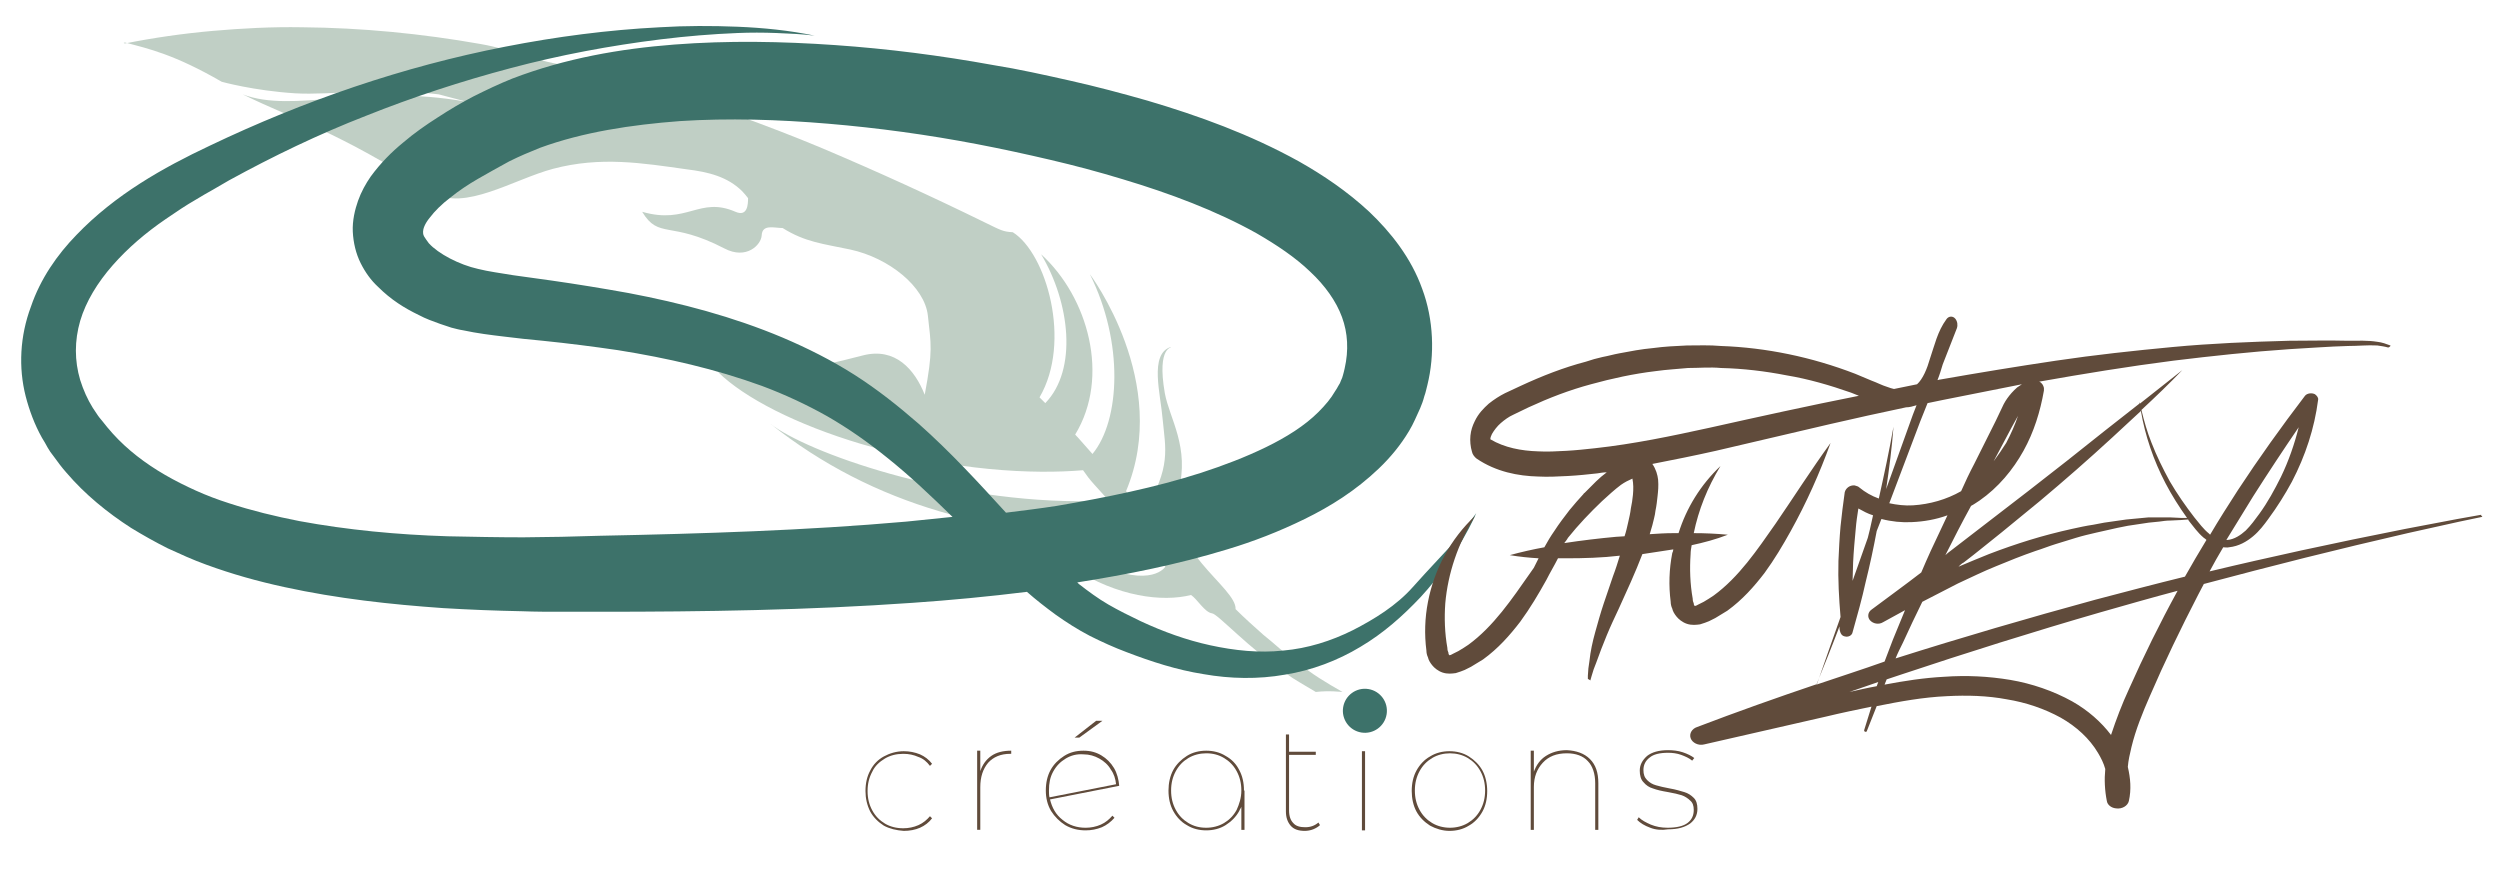 <?xml version="1.0" encoding="utf-8"?>
<!-- Generator: Adobe Illustrator 26.0.1, SVG Export Plug-In . SVG Version: 6.00 Build 0)  -->
<svg version="1.1" id="Calque_1" xmlns="http://www.w3.org/2000/svg" xmlns:xlink="http://www.w3.org/1999/xlink" x="0px" y="0px"
	 viewBox="0 0 476.9 166.9" style="enable-background:new 0 0 476.9 166.9;" xml:space="preserve">
<style type="text/css">
	.st0{fill:#C0CFC5;}
	.st1{fill:#3D726A;}
	.st2{fill:#604B3B;}
</style>
<path class="st0" d="M23.5,8.2c0.1,0,0.2,0,0.3,0.1c5.5-1.1,11.1-1.9,16.7-2.4c5.7-0.5,11.4-0.8,17.1-0.7C69,5.3,80.4,6.4,91.7,8.4
	c6.8,1.2,9.3,3.2,18.8,4.5c0.5,0.1,8.1,1.4,9.3,1.5c0,0-7.8,4.5-23.5,4.5c0,0,1.8,1.6,13.1,0.6c10.9-1,14.9-3,14.9-3
	c10.8,3.4,22.1,7.4,32.6,11.8c10.4,4.4,20.7,9.1,30.9,14.1c3.1,1.5,3.5,1.8,5.4,1.9c6.4,4,11.3,20.9,5.1,31.5c0,0,0,0,1.1,1.1
	c6.2-6.4,4.7-19.2-0.8-28.4c9,8.2,13.2,23.4,6.5,34.4c0,0,0.6,0.6,3.3,3.7c5.3-6.4,6-21.3-0.5-34.3c0,0,15.6,20.7,6.9,41.4
	c0,0,1.7,1.9,3.4,3.9c5.3-8.4,4.1-12.1,3.6-17.5c-0.4-5-2.6-12.5,1.5-13.9c0.5,0.2-2.7-0.4-1.1,8.8c0.9,4.9,4.8,10.3,2.6,18.7
	c-2.8,11,11.1,18.3,10.9,22.5c1.7,1.7,3.5,3.3,5.3,4.9c1.1,0.9,2.2,1.8,3.2,2.7c1.1,0.9,2.3,1.7,3.4,2.6c2.5,2.1,5.5,3.9,8.5,5.6
	c-0.2,0-2.5-0.3-5.1,0c-2.2-1.3-4.6-2.7-5.2-3.2c-7.7-5.2-13.5-11.7-14.6-11.8c-1.4-0.2-2.8-2.7-4-3.5c-5.5,1.4-14.1,0.3-22.4-5.1
	c-9.6-6.2-20.9-3.6-19.9-4c6.4-1.9,17-0.2,24.4,3.2c10.5,4.7,13,0.5,13,0.5c-0.5-0.5-4.7-5.4-4.7-5.4c-27.8-0.3-50.8-6.1-70.7-21.9
	c6.8,5.4,34.1,15.3,61.3,14.8c1.9,0,3.1-0.3,3.1-0.3s-1.2-1.4-2.5-2.8c-1-1.1-1.5-1.8-2.2-2.8c-9.4,0.8-24.6,0.2-42.3-5
	C151.9,81,142,75.9,137,71c10.5,1.1,19-1,27.6-3.2c6.2-1.6,9.9,2.7,11.8,7.5c1.6-8.5,1.2-9.6,0.6-15.1c-0.6-5.5-7.4-11-14.8-12.6
	c-5.2-1.1-8.6-1.4-12.9-4.1c-1.6,0-3.9-0.8-4,1.4c-0.1,1.8-2.9,4.7-7.1,2.5c-10.4-5.4-12.5-1.7-15.7-7c8.6,2.5,10.9-3,17.8,0
	c2.3,1,2.4-1.4,2.4-2.6c-0.4-0.5-0.7-0.9-1.1-1.3c-2.8-2.8-6.5-3.7-10.6-4.2c-8.5-1.2-16.4-2.5-25.5-0.1c-7.5,2-17,8.2-22.9,4.5
	C63.6,24.6,56.9,23.2,46.3,18c9.7,3.7,23.1-2.1,42.6,1.4c0,0,4,1-5.2-1.4c-11.4-1.4-20.4,0.2-27.4-0.2c-7.9-0.5-14-2.2-14-2.2
	c-9-5.2-13.9-6.3-18.5-7.5c-0.1,0-0.2,0-0.2,0c0.1,0,0.1,0,0.2,0C23.7,8.2,23.6,8.2,23.5,8.2z"/>
<g>
	<path class="st1" d="M269.5,112c-3.1,3.5-7.3,6.1-11.4,8.2c-4.2,2.1-8.7,3.5-13.3,3.9c-4.6,0.5-9.3,0-13.9-1c-4.6-1-9-2.6-13.3-4.6
		c-2.1-1-4.3-2.1-6.2-3.2s-3.8-2.5-5.6-3.9c-0.1-0.1-0.2-0.2-0.3-0.3c9.5-1.5,19.1-3.4,28.6-6.3c5-1.5,9.9-3.4,14.8-5.8
		c4.9-2.4,9.7-5.4,14.1-9.6c2.2-2.1,4.2-4.5,5.8-7.2c0.4-0.7,0.8-1.4,1.1-2.1l0.5-1.1l0.5-1.1c0.3-0.7,0.6-1.5,0.8-2.3
		c0.3-0.8,0.4-1.5,0.6-2.2c1.4-5.7,1.2-12.4-1-18.3c-2.1-5.9-6-10.8-10.1-14.7c-4.2-3.9-8.8-7-13.4-9.6c-9.4-5.2-19.1-8.7-28.9-11.6
		c-4.9-1.4-9.8-2.7-14.7-3.8s-9.8-2.2-14.8-3c-9.9-1.8-20-3.1-30.1-3.8c-10.1-0.7-20.3-0.9-30.7-0.1c-10.3,0.8-20.7,2.6-30.9,6.5
		c-2.5,1-5,2.2-7.4,3.4c-2.3,1.2-4.5,2.5-6.8,4c-2.2,1.4-4.5,3-6.6,4.8c-2.2,1.8-4.3,3.9-6.2,6.5c-0.9,1.3-1.8,2.9-2.4,4.6
		c-0.6,1.7-1.1,3.8-1,5.9c0.1,2.1,0.6,4.2,1.5,6s2,3.3,3.3,4.5c2.5,2.5,5.1,4.1,7.8,5.4c1.3,0.7,2.7,1.2,4.1,1.7
		c0.7,0.2,1.4,0.5,2.1,0.7c0.8,0.2,1.5,0.4,2.2,0.5c2.8,0.6,5.3,0.9,7.8,1.2c2.5,0.3,5,0.6,7.4,0.8c4.9,0.5,9.6,1.1,14.4,1.8
		c9.4,1.5,18.6,3.6,27.4,6.8c4.3,1.6,8.6,3.6,12.5,5.8c4,2.3,7.7,4.9,11.3,7.8c4.4,3.5,8.5,7.4,12.6,11.4c-2.9,0.3-5.9,0.6-8.8,0.9
		c-19.3,1.7-38.8,2.3-58.4,2.7l-7.4,0.2c-2.4,0-4.8,0.1-7.3,0.1c-4.8,0-9.6-0.1-14.4-0.2c-9.6-0.3-19.1-1.2-28.3-2.9
		c-4.6-0.9-9.1-2-13.4-3.4c-2.2-0.7-4.3-1.5-6.3-2.4s-4-1.9-5.9-3c-3.8-2.2-7.2-4.8-10-7.9c-0.7-0.8-1.4-1.6-2-2.4L19,79.7l-0.3-0.4
		L18.5,79c-0.3-0.4-0.5-0.8-0.8-1.2c-1-1.6-1.8-3.4-2.4-5.3c-1.1-3.7-1.1-7.5,0-11.3c1.1-3.7,3.3-7.3,6.2-10.6
		c2.9-3.3,6.3-6.2,10.1-8.8c1.9-1.3,3.8-2.6,5.9-3.8c1-0.6,2-1.2,3.1-1.8l3.1-1.8c8.4-4.6,17.1-8.8,26.1-12.3
		c9-3.6,18.2-6.6,27.6-9.1s19-4.3,28.7-5.5c4.9-0.6,9.7-1,14.6-1.2c2.4-0.1,4.9-0.1,7.4,0s4.9,0.2,7.3,0.5c-4.8-1-9.8-1.5-14.7-1.7
		s-9.9-0.2-14.8,0.1C116,5.7,106.1,7,96.4,8.9C76.9,12.7,58,19.2,40,27.8c-8.9,4.2-18,9.3-25.4,17c-3.7,3.8-6.9,8.4-8.7,13.7
		c-2.1,5.6-2.4,11.6-1,17.1C5.6,78.3,6.6,81,8,83.5c0.4,0.6,0.7,1.2,1.1,1.9l0.5,0.8l0.6,0.8c0.8,1.1,1.6,2.2,2.5,3.2
		c3.5,4.1,7.8,7.6,12.3,10.5c2.3,1.4,4.6,2.7,7,3.9c2.4,1.1,4.8,2.2,7.3,3.1c4.9,1.8,9.9,3.2,15,4.3c10.1,2.2,20.2,3.3,30.2,4
		c5,0.3,10,0.5,15.1,0.6c2.5,0.1,5,0.1,7.5,0.1h7.4c19.7,0,39.6-0.3,59.5-1.7c7.3-0.5,14.6-1.2,21.9-2.1c1.7,1.5,3.5,2.9,5.4,4.3
		c2.1,1.5,4.3,2.9,6.6,4.1c2.4,1.2,4.6,2.2,7,3.1c4.7,1.8,9.6,3.4,14.7,4.2c5.1,0.9,10.4,1,15.5,0.1c5.1-0.8,10.1-2.7,14.4-5.3
		c4.4-2.6,8.1-5.9,11.5-9.5c7.2-7.8,10.6-16,10.6-16C276.8,104.6,276.4,104.3,269.5,112z M191.9,97.8c-5.2-5.7-10.6-11.6-16.7-17
		c-3.8-3.3-7.8-6.5-12.2-9.3s-9-5.1-13.7-7.1c-9.5-4-19.4-6.6-29.4-8.5c-5-0.9-9.9-1.7-14.8-2.4l-7.2-1c-2.4-0.4-4.7-0.7-6.7-1.2
		c-3.6-0.8-7.6-2.9-9.4-4.9c-0.4-0.5-0.7-1-0.9-1.3c-0.2-0.4-0.2-0.6-0.2-0.9c0-0.5,0.3-1.5,1.3-2.7c0.9-1.2,2.3-2.6,3.9-3.8
		c1.6-1.3,3.4-2.5,5.3-3.6s3.9-2.2,5.9-3.3c2-1,3.9-1.8,5.9-2.6c8.2-3,17.4-4.4,26.7-5.1c9.3-0.6,18.8-0.3,28.3,0.5s19,2.1,28.4,3.9
		c4.7,0.9,9.3,1.9,14,3s9.2,2.3,13.8,3.7c9,2.7,17.8,6,25.5,10.3c3.8,2.2,7.4,4.6,10.2,7.3c2.9,2.7,5,5.7,6.1,8.7
		c1.1,3,1.3,6.3,0.5,9.8c-0.1,0.4-0.2,0.9-0.3,1.2c-0.1,0.4-0.2,0.7-0.4,1.1l-0.2,0.5l-0.3,0.5c-0.2,0.4-0.4,0.7-0.6,1
		c-0.8,1.4-1.9,2.7-3.2,4c-2.6,2.6-6.1,4.8-10,6.7c-3.9,1.9-8.1,3.5-12.4,4.9c-8.7,2.8-18.1,4.7-27.5,6.3
		C198.4,97,195.1,97.4,191.9,97.8z"/>
	<ellipse transform="matrix(0.16 -0.987 0.987 0.16 84.849 371.007)" class="st1" cx="260.5" cy="135.6" rx="4.2" ry="4.2"/>
</g>
<g id="signature_2_">
	<path class="st2" d="M473.3,98.2l-4.5,0.8l-10,1.9l-9.9,2L439,105c-5.9,1.3-11.7,2.6-17.5,4c0.8-1.5,1.7-3.1,2.6-4.6
		c0.4,0,0.7,0.1,1.1,0c1.9-0.2,3.4-1.1,4.6-2.1s2.1-2.2,2.9-3.3c1.7-2.3,3.2-4.7,4.5-7.1c2.6-5,4.3-10.2,5-15.6
		c0.1-0.4-0.2-0.8-0.6-1.1c-0.6-0.3-1.5-0.2-1.9,0.3l0,0c-4.5,5.9-8.8,11.9-12.8,18c-1.8,2.8-3.6,5.6-5.3,8.5
		c-0.1-0.1-0.1-0.1-0.2-0.2c-1.1-0.9-1.9-2-2.8-3.1c-1.7-2.2-3.3-4.5-4.7-6.9c-1.3-2.4-2.5-4.8-3.5-7.4c-0.8-2-1.4-4.1-1.9-6.2
		c2.7-2.5,5.3-5,7.8-7.6l-8.1,6.4c0-0.1,0-0.2-0.1-0.2c0,0.1,0,0.2,0,0.2l-6.5,5.1l-7.3,5.8c-2.4,1.9-4.9,3.8-7.3,5.7l-7.4,5.7
		l-7.4,5.7c-0.4,0.3-0.8,0.6-1.1,0.9c1.6-3.2,3.2-6.3,4.9-9.4c0.6-0.3,1.1-0.7,1.6-1c3.6-2.5,6.4-5.9,8.4-9.5s3.2-7.5,3.9-11.5l0,0
		c0-0.1,0-0.3,0-0.5c-0.1-0.5-0.4-1-0.9-1.2c8.5-1.5,17-2.9,25.6-4c7.4-0.9,14.8-1.7,22.2-2.2c3.7-0.2,7.4-0.5,11.1-0.6
		c1.9,0,3.7-0.2,5.6-0.1c0.7,0.1,1.4,0.2,2.1,0.4l0,0c0,0,0.1-0.1,0.2-0.1c0.1-0.1,0.1-0.1,0.2-0.2l0,0c0,0,0,0,0-0.1
		c-0.8-0.3-1.6-0.6-2.5-0.7c-1.9-0.3-3.7-0.2-5.6-0.2c-3.7-0.1-7.5,0-11.2,0c-7.4,0.2-14.9,0.5-22.3,1.2s-14.8,1.5-22.2,2.6
		c-7.4,1.1-14.7,2.3-22.1,3.6c-0.2,0-0.3,0.1-0.5,0.1c0.4-1,0.7-2,1-3l0,0l2.7-6.9c0.2-0.6,0.1-1.3-0.3-1.8
		c-0.5-0.6-1.3-0.5-1.7,0.1l0,0c-1.7,2.3-2.3,5.1-3.1,7.4c-0.6,2.1-1.4,4-2.5,5c-1.5,0.3-2.9,0.6-4.4,0.9c-0.4-0.1-0.8-0.2-1.3-0.4
		c-1-0.3-1.9-0.8-3-1.2l-3.1-1.3c-8.3-3.2-17-5-25.6-5.3c-2.2-0.2-4.3-0.1-6.5-0.1c-2.2,0.1-4.3,0.2-6.5,0.5c-2.2,0.2-4.3,0.6-6.4,1
		c-1.1,0.2-2.1,0.5-3.2,0.7l-1.6,0.4l-1.6,0.5c-4.2,1.1-8.3,2.7-12.4,4.6l-3,1.4c-1,0.5-2.1,1.2-3.1,2c-1,0.9-2,1.9-2.7,3.4
		c-0.4,0.8-0.7,1.7-0.8,2.7c-0.1,1,0,2.1,0.3,3.1c0.1,0.5,0.5,1,0.9,1.3l0,0c3.7,2.5,7.9,3.3,11.7,3.4c1.9,0.1,3.8,0,5.7-0.1
		c1.9-0.1,3.8-0.3,5.6-0.5c0.6-0.1,1.2-0.2,1.8-0.2c-1.5,1.1-2.6,2.3-3.8,3.5c-0.2,0.2-0.3,0.3-0.5,0.5V94c0,0.1-0.1,0.1-0.1,0.2
		c-0.9,1-1.9,2.1-2.7,3.1c-1,1.3-2,2.6-2.9,4c-0.7,1-1.3,2-1.9,3.1c-2.2,0.4-4.4,0.9-6.6,1.5c1.8,0.3,3.7,0.5,5.5,0.6
		c-0.3,0.6-0.6,1.2-0.9,1.8c-0.2,0.3-0.5,0.7-0.7,1c-3.5,5-7,10.2-11.8,13.7c-0.6,0.4-1.2,0.8-1.9,1.2l-1,0.5
		c-0.3,0.2-0.6,0.3-0.7,0.3l0,0c-0.1-0.1-0.2-0.2-0.2-0.5c-0.1-0.2-0.2-0.5-0.2-0.9c-0.5-2.8-0.6-5.7-0.4-8.5
		c0.5-5.7,2.4-11.4,5.7-16.7c-4.7,4.4-7.8,10.2-9,16.4c-0.6,3.1-0.7,6.2-0.3,9.3c0,0.4,0.1,0.9,0.3,1.3c0.1,0.5,0.4,1,0.8,1.5
		s1.1,1.1,2,1.4s1.8,0.2,2.5,0.1c0.7-0.2,1.2-0.4,1.7-0.6l1.2-0.6c0.8-0.5,1.5-0.9,2.3-1.4c2.9-2.1,5.1-4.6,7.1-7.2
		c1.9-2.6,3.5-5.3,5-8c0.7-1.4,1.5-2.7,2.2-4.1c0.5,0,1,0,1.5,0c3.5,0,6.9-0.1,10.3-0.5c-0.4,1.3-0.8,2.6-1.3,3.9l-1.8,5.3
		c-0.6,1.8-1.1,3.6-1.6,5.4s-0.9,3.6-1.1,5.5l-0.2,1.4l-0.1,1.4c0,0.2,0,0.4,0,0.6c0.2,0.1,0.3,0.2,0.5,0.3v-0.1l0.2-0.7l0.4-1.3
		l0.5-1.3c0.6-1.7,1.3-3.5,2-5.2s1.5-3.4,2.3-5.1l2.3-5.1c0.8-1.8,1.5-3.5,2.2-5.3c2-0.3,4-0.6,5.9-0.9c0,0.2-0.1,0.5-0.2,0.7
		c-0.6,3.1-0.7,6.2-0.3,9.3c0,0.4,0.1,0.9,0.3,1.3c0.1,0.5,0.4,1,0.8,1.5s1.1,1.1,2,1.4s1.8,0.2,2.5,0.1c0.7-0.2,1.2-0.4,1.7-0.6
		l1.2-0.6c0.8-0.5,1.5-0.9,2.3-1.4c2.9-2.1,5.1-4.6,7.1-7.2c1.9-2.6,3.5-5.3,5-8c3-5.4,5.5-11,7.6-16.8c-3.7,5.1-7,10.3-10.5,15.4
		c-3.5,5-7,10.2-11.8,13.7c-0.6,0.4-1.2,0.8-1.9,1.2l-1,0.5c-0.3,0.2-0.6,0.3-0.7,0.3l0,0c-0.1-0.1-0.2-0.2-0.2-0.5
		c-0.1-0.2-0.2-0.5-0.2-0.9c-0.5-2.8-0.6-5.7-0.4-8.5c0-0.6,0.1-1.1,0.2-1.7c2.3-0.5,4.6-1.1,6.9-2c-2.2-0.2-4.3-0.3-6.5-0.3
		c0.9-4.4,2.6-8.7,5.1-12.8c-3.8,3.6-6.5,8-8,12.8c-0.3,0-0.7,0-1,0c-1.5,0-3,0.1-4.5,0.2c0.2-0.6,0.3-1.1,0.5-1.7
		c0.2-0.9,0.5-1.8,0.6-2.8c0.2-0.9,0.3-1.9,0.4-2.8s0.2-1.9,0.1-3.1c-0.1-0.9-0.4-2-1.1-3c4.1-0.8,8.1-1.6,12.1-2.5l21.8-5.1
		c4.8-1.1,9.7-2.2,14.5-3.2c0.7,0,1.3-0.2,2-0.4l-0.7,1.8l-5.1,14.2c0.6-4,1.1-7.9,1.4-11.9c-0.8,4.6-1.8,9.2-2.8,13.7
		c-1.4-0.5-2.6-1.2-3.7-2.1l0,0c-0.2-0.2-0.5-0.3-0.9-0.4c-0.9-0.1-1.7,0.5-1.9,1.3c-0.3,2.2-0.6,4.4-0.8,6.5
		c-0.2,2.2-0.3,4.4-0.4,6.6c-0.1,3.6,0.1,7.1,0.4,10.7c-1.5,4.2-3,8.5-4.5,12.8c-7.7,2.6-15.3,5.3-22.9,8.2
		c-0.9,0.3-1.5,1.2-1.2,2.1c0.3,0.9,1.5,1.5,2.6,1.2l0,0l23.2-5.3c2.9-0.7,5.8-1.3,8.7-1.9c-0.5,1.5-0.9,3-1.4,4.5l0,0l0,0
		c0,0.1,0,0.2,0.2,0.3c0.1,0,0.3,0,0.3-0.1l0,0c0.6-1.6,1.3-3.2,1.9-4.8c4.5-0.9,8.9-1.7,13.4-1.9c3.8-0.2,7.7-0.1,11.4,0.6
		c3.7,0.6,7.2,1.8,10.3,3.5c3,1.7,5.5,4,7.1,6.7c0.6,1,1.1,2,1.4,3.1c-0.2,2-0.1,4.1,0.3,6.1c0.1,0.7,0.8,1.3,1.7,1.4
		c1.2,0.2,2.3-0.5,2.5-1.4l0,0c0.5-2.2,0.3-4.4-0.2-6.5c0.1-1.3,0.4-2.5,0.7-3.8c0.8-3.3,2.1-6.5,3.5-9.7c2.8-6.5,5.9-12.9,9.2-19.3
		c0.4-0.7,0.7-1.4,1.1-2.1c6.4-1.7,12.9-3.4,19.3-5l9.8-2.4l9.8-2.3l9.9-2.2l4.3-0.9v-0.1C473.3,98.4,473.3,98.3,473.3,98.2
		L473.3,98.2z M429.8,94.7c2.8-4.4,5.7-8.8,8.7-13.2c-0.8,3.2-1.9,6.4-3.4,9.5c-1.2,2.4-2.5,4.8-4.1,7c-0.8,1.1-1.6,2.2-2.6,3.2
		c-1,0.9-2.2,1.7-3.5,1.8c-0.1,0-0.1,0-0.2,0C426.4,100.2,428.1,97.5,429.8,94.7z M276.5,125.2C276.5,125.3,276.5,125.3,276.5,125.2
		L276.5,125.2z M322.8,115.8L322.8,115.8L322.8,115.8z M311.5,94.4c-0.1,0.9-0.2,1.7-0.4,2.6c-0.1,0.9-0.3,1.7-0.5,2.6
		s-0.4,1.8-0.7,2.7c-0.5,0-1,0.1-1.6,0.1c-3.3,0.3-6.6,0.7-9.9,1.2c0.2-0.3,0.5-0.6,0.7-1c2-2.5,4.2-4.8,6.5-7
		c1.2-1.1,2.4-2.2,3.6-3.1c0.7-0.5,1.5-0.9,2.2-1.2C311.6,92.3,311.6,93.3,311.5,94.4z M326.1,81.6c-7.3,1.6-14.5,3.1-21.8,3.9
		c-1.8,0.2-3.7,0.4-5.5,0.5s-3.7,0.2-5.4,0.1c-3.2-0.1-6.4-0.7-9.1-2.3l0,0c0-0.3,0.1-0.6,0.3-1c0.4-0.7,1-1.5,1.7-2.1
		s1.5-1.2,2.4-1.6l2.9-1.4c3.9-1.8,7.8-3.3,11.9-4.4c4-1.1,8.1-2,12.3-2.5c2.1-0.3,4.2-0.4,6.2-0.6c2.1,0,4.2-0.2,6.3,0
		c4.2,0.1,8.4,0.6,12.5,1.4c4.2,0.7,8.3,1.9,12.3,3.3l1.5,0.6C345,77.4,335.5,79.5,326.1,81.6z M374.6,107.3
		c2.5-1.9,4.9-3.9,7.3-5.8c2.4-2,4.8-3.9,7.2-5.9c2.4-2,4.7-4,7-6s4.6-4.1,6.9-6.2c1.8-1.7,3.6-3.3,5.4-5c0.8,4.7,2.4,9.4,4.7,13.8
		c1.2,2.3,2.6,4.5,4.1,6.6c-0.4,0-0.7,0-1.1,0l-2.1-0.1c-0.7,0-1.4,0-2.1,0h-2.1l-2.1,0.2c-0.7,0.1-1.4,0.1-2.1,0.2l-2.1,0.3
		c-0.7,0.1-1.4,0.2-2.1,0.3l-2.1,0.4c-1.4,0.2-2.7,0.5-4.1,0.8c-2.7,0.6-5.4,1.3-8,2.1c-2.6,0.8-5.2,1.7-7.8,2.7
		c-2,0.8-3.9,1.6-5.8,2.4C373.9,107.8,374.2,107.5,374.6,107.3z M380.3,88l3.4-6.4l1.1-2c0.1-0.2,0.2-0.3,0.2-0.4
		c-0.6,1.8-1.4,3.6-2.3,5.3C382,85.6,381.2,86.8,380.3,88z M366.3,80.4l1.4-3.5c1-0.2,1.9-0.4,2.9-0.6c5-1,10.1-2,15.1-3
		c-0.3,0.2-0.6,0.4-0.9,0.6c-0.8,0.7-1.4,1.4-1.9,2.1s-0.9,1.5-1.2,2.2l-1,2.1l-4.1,8.2c-0.9,1.7-1.7,3.4-2.5,5.2
		c-2.8,1.6-6,2.5-9.2,2.7c-1.5,0.1-3.1-0.1-4.5-0.4L366.3,80.4z M356.7,101c-0.1,0.5-0.3,1.1-0.4,1.6l-2.9,8.2
		c0-1.2,0.1-2.3,0.1-3.5c0.1-2.1,0.3-4.3,0.5-6.4c0.1-1.3,0.3-2.6,0.5-3.9c0.9,0.5,1.8,1,2.8,1.3C357.1,99.2,356.9,100.1,356.7,101z
		 M346.5,130.6c1.5-3.7,3-7.4,4.4-11.1c0,0.3,0,0.6,0.1,0.9l0,0c0.1,0.5,0.4,0.9,0.9,1c0.7,0.2,1.4-0.2,1.5-0.8
		c0.9-3.2,1.8-6.4,2.5-9.6c0.8-3.2,1.5-6.5,2.1-9.7l0,0l0.9-2.3c1.9,0.5,3.9,0.7,5.8,0.6c2.3-0.1,4.6-0.5,6.8-1.3
		c-1.1,2.3-2.1,4.5-3.2,6.8c-0.6,1.3-1.2,2.7-1.8,4.1c-3.1,2.4-6.3,4.7-9.5,7.1l0,0c-0.7,0.5-0.8,1.4-0.3,2c0.6,0.7,1.7,0.9,2.5,0.4
		c1.4-0.8,2.8-1.5,4.2-2.3c-0.8,1.9-1.5,3.7-2.3,5.6c-0.5,1.4-1.1,2.8-1.6,4.2C355.3,127.7,350.9,129.1,346.5,130.6z M352.8,132
		c1.8-0.6,3.7-1.3,5.5-1.9c-0.1,0.3-0.2,0.5-0.3,0.8C356.3,131.2,354.6,131.6,352.8,132z M406.1,131.5c-1.3,2.8-2.4,5.7-3.4,8.7
		c-1.9-2.5-4.4-4.7-7.4-6.4c-3.6-2-7.7-3.4-11.8-4.1c-4.2-0.7-8.4-0.9-12.6-0.6c-3.9,0.2-7.7,0.8-11.4,1.5c0.1-0.3,0.3-0.7,0.4-1
		c0.9-0.3,1.8-0.6,2.7-0.9c12.6-4.2,25.3-8.2,38.1-11.9c4.9-1.4,9.8-2.8,14.7-4.1C412,118.9,408.9,125.2,406.1,131.5z M416.8,110
		c-5.7,1.4-11.4,2.9-17.1,4.4c-12.8,3.5-25.5,7.2-38.1,11.2c0.4-1,0.9-2,1.4-3c1.2-2.6,2.4-5.2,3.7-7.8c2.3-1.2,4.5-2.3,6.8-3.5
		c2.4-1.1,4.8-2.3,7.3-3.3c2.4-1,4.9-2,7.5-2.9c1.3-0.4,2.5-0.9,3.8-1.3s2.6-0.8,3.9-1.2c1.3-0.4,2.6-0.7,3.9-1s2.6-0.6,4-0.9l2-0.4
		c0.7-0.1,1.4-0.2,2-0.3l2-0.3l2-0.2c0.7-0.1,1.4-0.2,2.1-0.2l2.1-0.1c0.4,0,0.9-0.1,1.3-0.1c0,0,0.1,0.1,0.1,0.2
		c0.9,1.1,1.7,2.3,2.9,3.3c0.2,0.1,0.4,0.3,0.5,0.4C419.5,105.3,418.1,107.7,416.8,110z"/>
</g>
<g id="creation_1_">
	<path class="st2" d="M168.6,157.5c-1.1-0.7-2-1.6-2.6-2.7c-0.6-1.2-0.9-2.5-0.9-3.9c0-1.5,0.3-2.8,0.9-3.9c0.6-1.2,1.5-2.1,2.6-2.7
		c1.1-0.6,2.4-1,3.8-1c1.1,0,2.1,0.2,3.1,0.6c0.9,0.4,1.7,1,2.3,1.8l-0.4,0.4c-0.6-0.8-1.3-1.4-2.2-1.7c-0.9-0.4-1.8-0.6-2.9-0.6
		c-1.3,0-2.5,0.3-3.5,0.9c-1,0.6-1.9,1.4-2.4,2.5c-0.6,1.1-0.9,2.3-0.9,3.7s0.3,2.6,0.9,3.7c0.6,1.1,1.4,1.9,2.4,2.5
		s2.2,0.9,3.5,0.9c1,0,2-0.2,2.9-0.6c0.9-0.4,1.6-1,2.2-1.7l0.4,0.4c-0.6,0.8-1.4,1.4-2.3,1.8c-0.9,0.4-2,0.6-3.1,0.6
		C171,158.4,169.7,158.1,168.6,157.5z"/>
	<path class="st2" d="M189.1,144.2c1-0.7,2.3-1,3.8-1v0.6h-0.2c-1.8,0-3.2,0.6-4.2,1.7c-1,1.2-1.5,2.7-1.5,4.7v8.1h-0.6v-15.1h0.6
		v3.9C187.4,145.9,188.1,144.9,189.1,144.2z"/>
	<path class="st2" d="M210,157.3c0.9-0.4,1.6-1,2.2-1.7l0.4,0.4c-0.7,0.8-1.5,1.4-2.4,1.8c-1,0.4-2,0.6-3.1,0.6
		c-1.4,0-2.7-0.3-3.9-1c-1.1-0.7-2-1.6-2.7-2.7c-0.7-1.2-1-2.5-1-3.9c0-1.5,0.3-2.8,0.9-3.9s1.5-2,2.6-2.7s2.3-1,3.7-1
		c1.3,0,2.4,0.3,3.4,0.9c1,0.6,1.8,1.4,2.4,2.4c0.6,1,0.9,2.2,1,3.4l-13.2,2.6c0.4,1.6,1.1,2.9,2.4,3.9c1.2,1,2.7,1.5,4.4,1.5
		C208.1,157.9,209.1,157.7,210,157.3z M203.3,144.7c-1,0.6-1.8,1.4-2.4,2.5c-0.6,1.1-0.8,2.2-0.8,3.6c0,0.4,0,0.9,0.1,1.3l12.7-2.5
		c-0.1-1-0.4-2-1-2.8c-0.5-0.9-1.3-1.6-2.2-2.1s-1.9-0.8-3-0.8C205.4,143.8,204.3,144.1,203.3,144.7z M209.1,137.5h1.2l-4.4,3.2H205
		L209.1,137.5z"/>
	<path class="st2" d="M251.8,157.4c-0.3,0.3-0.8,0.6-1.3,0.8s-1.1,0.3-1.6,0.3c-1.2,0-2.1-0.3-2.7-1c-0.6-0.7-0.9-1.6-0.9-2.7v-14.7
		h0.6v3.3h5.1v0.6h-5.1v10.6c0,1.1,0.3,1.9,0.8,2.4c0.5,0.6,1.3,0.8,2.3,0.8s1.8-0.3,2.5-0.9L251.8,157.4z"/>
	<path class="st2" d="M259.8,143.3h0.6v15.1h-0.6V143.3z"/>
	<path class="st2" d="M272.8,157.5c-1.1-0.7-2-1.6-2.6-2.7s-0.9-2.5-0.9-3.9c0-1.5,0.3-2.8,0.9-3.9s1.5-2.1,2.6-2.7
		c1.1-0.7,2.4-1,3.7-1s2.6,0.3,3.7,1s2,1.6,2.6,2.7s0.9,2.5,0.9,3.9c0,1.5-0.3,2.8-0.9,3.9s-1.5,2.1-2.6,2.7c-1.1,0.7-2.4,1-3.7,1
		S273.9,158.1,272.8,157.5z M280,157c1-0.6,1.8-1.4,2.4-2.5s0.9-2.3,0.9-3.7s-0.3-2.6-0.9-3.7c-0.6-1.1-1.4-1.9-2.4-2.5
		s-2.2-0.9-3.4-0.9s-2.4,0.3-3.4,0.9c-1,0.6-1.8,1.4-2.4,2.5s-0.9,2.3-0.9,3.7s0.3,2.6,0.9,3.7c0.6,1.1,1.4,1.9,2.4,2.5
		s2.2,0.9,3.4,0.9S279,157.6,280,157z"/>
	<path class="st2" d="M237.3,150.8c0-1.5-0.3-2.8-0.9-3.9c-0.6-1.2-1.5-2.1-2.6-2.7c-1.1-0.7-2.4-1-3.7-1s-2.6,0.3-3.7,1
		c-1.1,0.7-2,1.6-2.6,2.7s-0.9,2.5-0.9,3.9c0,1.5,0.3,2.8,0.9,3.9s1.5,2.1,2.6,2.7c1.1,0.7,2.4,1,3.7,1s2.6-0.3,3.7-1
		c1.1-0.7,2-1.6,2.6-2.7c0.1-0.3,0.3-0.5,0.4-0.8v4.4h0.6v-7.5H237.3L237.3,150.8z M235.9,154.5c-0.6,1.1-1.4,1.9-2.4,2.5
		s-2.2,0.9-3.4,0.9c-1.3,0-2.4-0.3-3.4-0.9c-1-0.6-1.8-1.4-2.4-2.5c-0.6-1.1-0.9-2.3-0.9-3.7s0.3-2.6,0.9-3.7
		c0.6-1.1,1.4-1.9,2.4-2.5s2.2-0.9,3.4-0.9c1.3,0,2.4,0.3,3.4,0.9c1,0.6,1.8,1.4,2.4,2.5c0.6,1.1,0.9,2.3,0.9,3.7
		S236.4,153.4,235.9,154.5z"/>
	<path class="st2" d="M303.3,144.8c1.1,1.1,1.6,2.6,1.6,4.6v8.9h-0.6v-8.9c0-1.8-0.5-3.3-1.4-4.2c-0.9-1-2.3-1.5-4-1.5
		c-2,0-3.5,0.6-4.6,1.8s-1.7,2.7-1.7,4.6v8.2H292v-15.1h0.6v4c0.5-1.3,1.2-2.3,2.3-3c1.1-0.7,2.4-1.1,4-1.1
		C300.7,143.2,302.2,143.7,303.3,144.8z"/>
	<path class="st2" d="M314.8,157.9c-1.1-0.4-1.9-0.9-2.5-1.5l0.3-0.5c0.6,0.6,1.4,1,2.3,1.4c1,0.4,2,0.6,3.2,0.6
		c1.7,0,3-0.3,3.8-0.9c0.8-0.6,1.2-1.4,1.2-2.5c0-0.8-0.2-1.4-0.7-1.8c-0.4-0.4-1-0.8-1.6-1s-1.5-0.4-2.6-0.6
		c-1.2-0.2-2.1-0.4-2.9-0.7c-0.7-0.2-1.3-0.6-1.8-1.2c-0.5-0.5-0.7-1.3-0.7-2.2c0-1.1,0.5-2,1.4-2.8c0.9-0.7,2.2-1.1,4-1.1
		c0.9,0,1.9,0.1,2.8,0.4c0.9,0.3,1.7,0.7,2.2,1.1l-0.4,0.5c-0.6-0.5-1.3-0.8-2.1-1.1c-0.8-0.3-1.7-0.4-2.5-0.4
		c-1.6,0-2.8,0.3-3.5,0.9c-0.8,0.6-1.2,1.4-1.2,2.4c0,0.8,0.2,1.4,0.7,1.9s1,0.8,1.7,1s1.5,0.4,2.6,0.6c1.2,0.2,2.1,0.5,2.8,0.7
		c0.7,0.2,1.3,0.6,1.8,1.1s0.7,1.2,0.7,2.1c0,1.2-0.5,2.1-1.4,2.8c-1,0.7-2.3,1.1-4.2,1.1C317,158.4,315.8,158.3,314.8,157.9z"/>
</g>
</svg>

